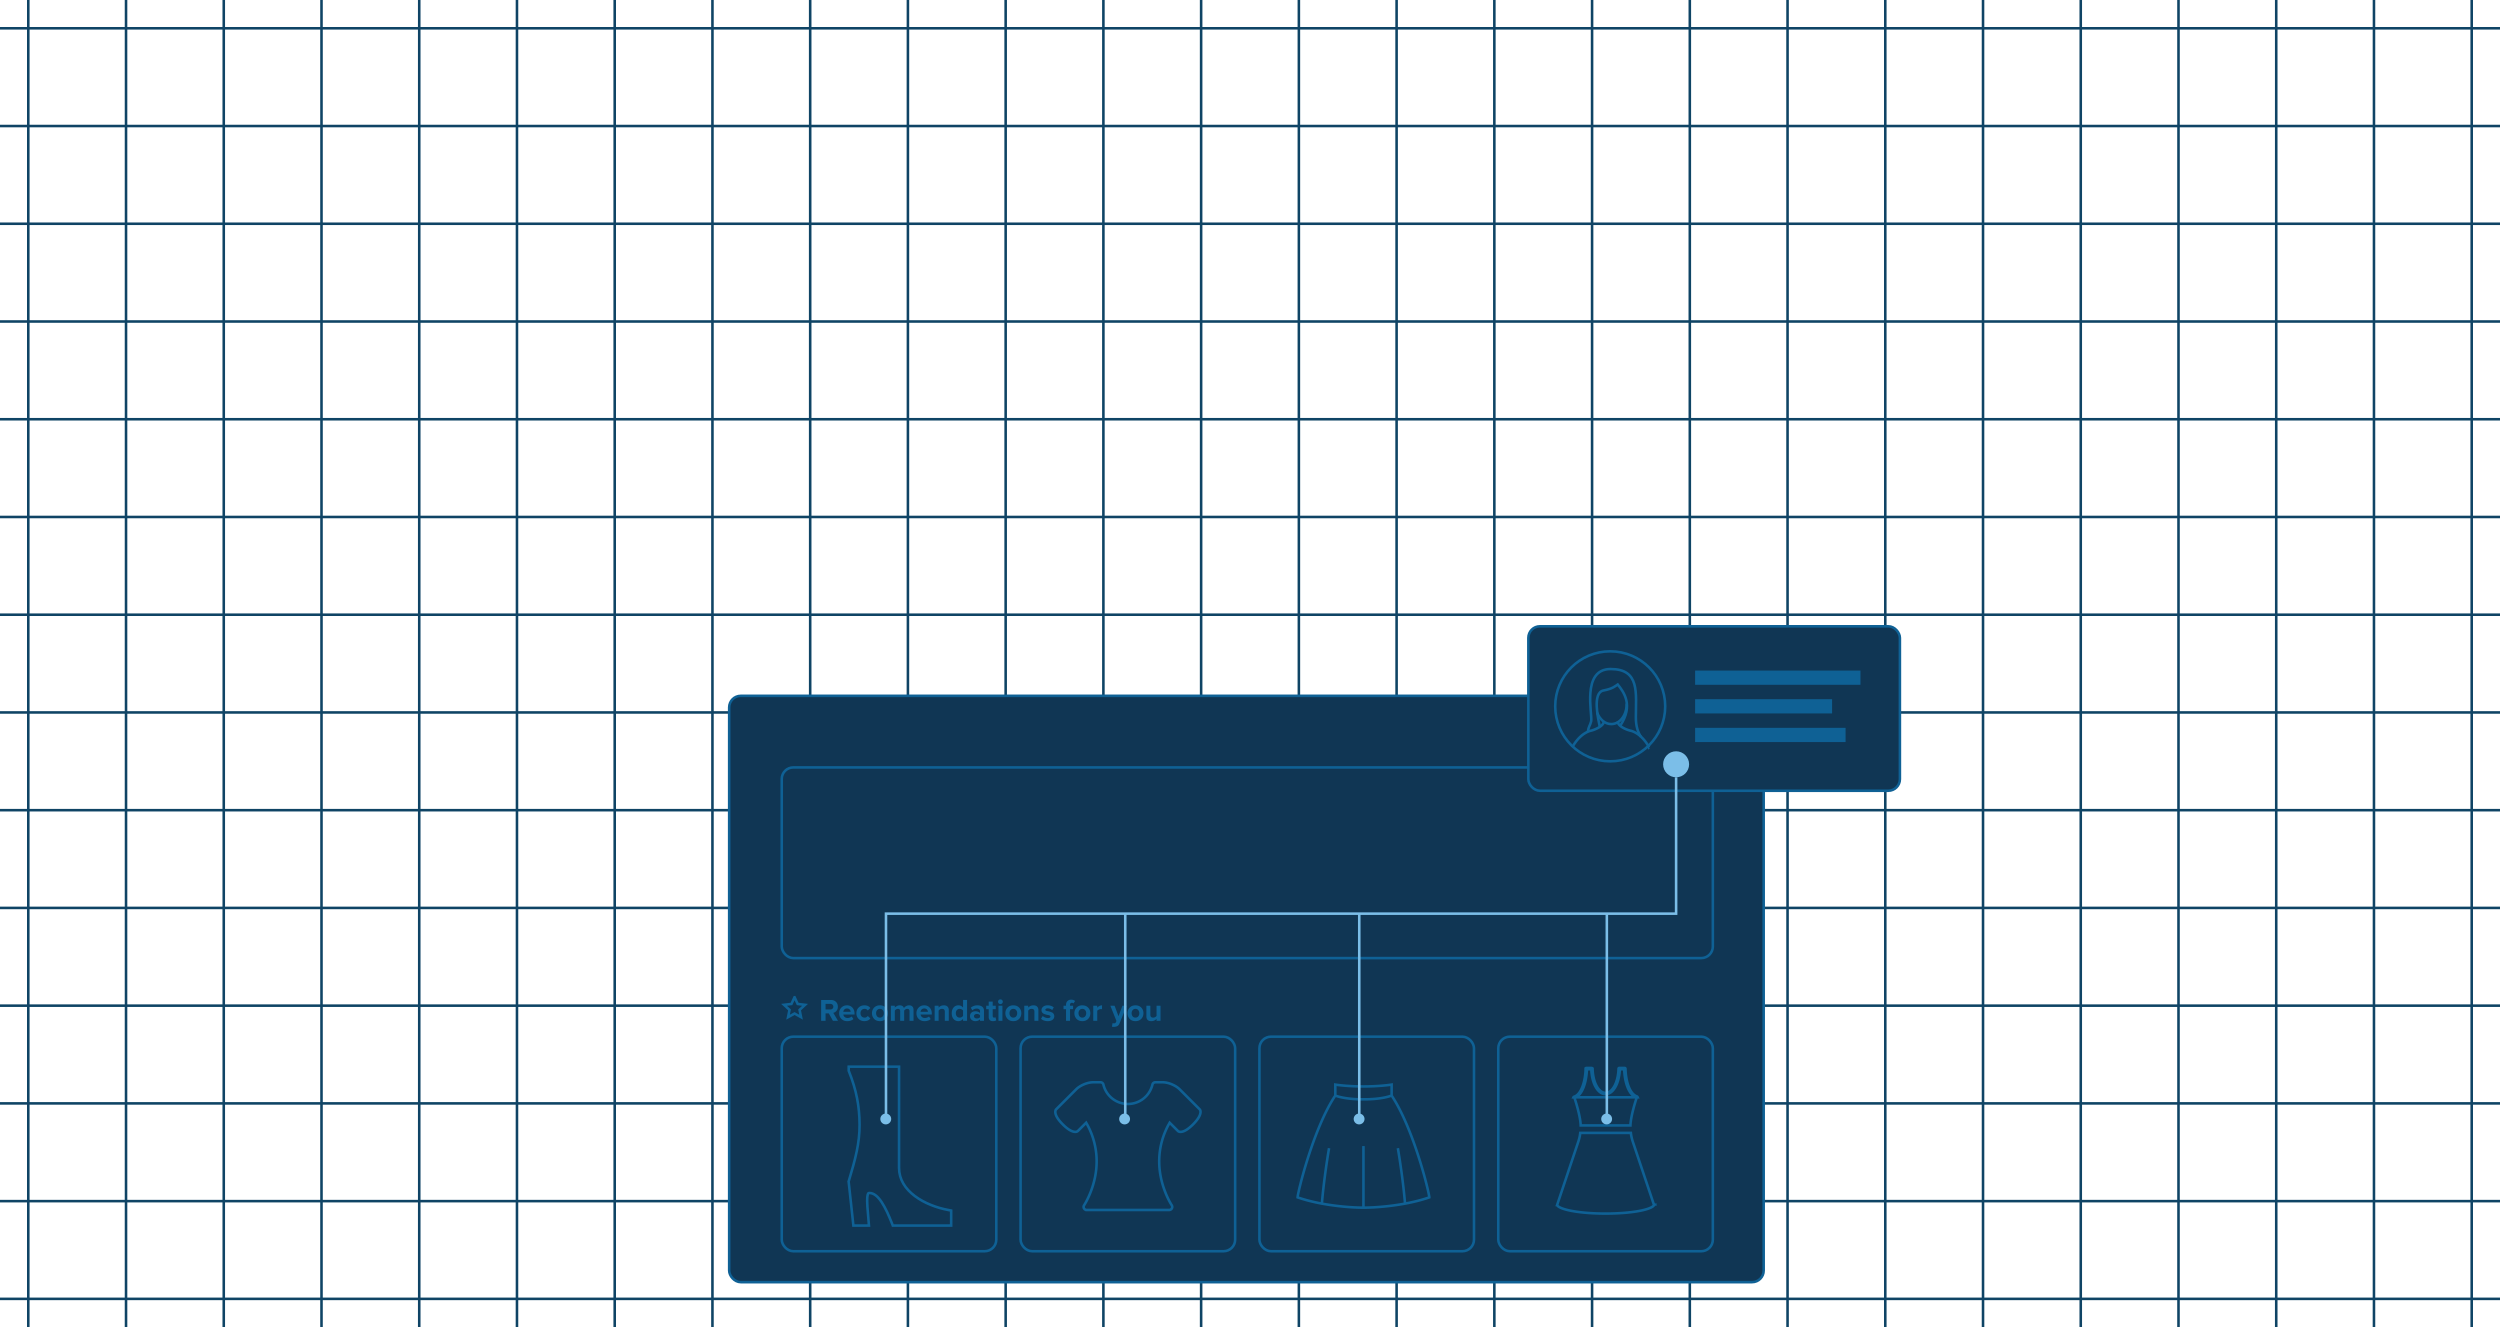 <svg width="972" height="516" fill="none" xmlns="http://www.w3.org/2000/svg"><path d="M10.999 0v516M48.999 0v516M86.999 0v516M124.999 0v516M162.999 0v516M200.999 0v516M238.999 0v516M276.999 0v516M314.999 0v516M352.999 0v516M390.999 0v516M428.999 0v516M466.999 0v516M504.999 0v516M542.999 0v516M580.999 0v516M618.999 0v516M656.999 0v516M694.999 0v516M732.999 0v516M770.999 0v516M808.999 0v516M846.999 0v516M884.999 0v516M922.999 0v516M960.999 0v516M0 505h972M0 467h972M0 429h972M0 391h972M0 353h972M0 315h972M0 277h972M0 239h972M0 201h972M0 163h972M0 125h972M0 87h972M0 49h972M0 11h972" stroke="#0F4465" stroke-miterlimit="10"/><rect x="283.5" y="270.539" width="402.221" height="227.961" rx="4.5" fill="#103654" stroke="#0F6195"/><rect x="303.938" y="403.057" width="83.422" height="83.422" rx="4.5" stroke="#0F6195"/><rect x="396.802" y="403.057" width="83.422" height="83.422" rx="4.5" stroke="#0F6195"/><rect x="489.665" y="403.057" width="83.422" height="83.422" rx="4.5" stroke="#0F6195"/><rect x="582.529" y="403.057" width="83.422" height="83.422" rx="4.5" stroke="#0F6195"/><rect x="303.938" y="298.374" width="362.013" height="74.135" rx="4.5" stroke="#0F6195"/><path d="M325.806 396.875h-1.977l-1.589-2.874h-1.261v2.874h-1.722v-8.088h3.784c.832 0 1.491.242 1.976.727.494.485.74 1.112.74 1.88 0 .663-.174 1.2-.521 1.613-.34.412-.756.675-1.249.788l1.819 3.08zm-3.02-4.39c.356 0 .647-.097.873-.291.227-.202.34-.469.34-.8 0-.332-.113-.594-.34-.788-.226-.202-.517-.303-.873-.303h-1.807v2.182h1.807zm6.613 4.536c-.906 0-1.654-.283-2.244-.849-.59-.566-.885-1.31-.885-2.232 0-.865.283-1.592.849-2.182.574-.59 1.301-.886 2.183-.886.873 0 1.58.3 2.122.898.541.59.812 1.366.812 2.328v.34h-4.353c.048.388.222.711.521.97.299.258.687.388 1.164.388.259 0 .538-.053.837-.158.307-.105.55-.246.728-.424l.679.994c-.59.542-1.395.813-2.413.813zm1.346-3.626a1.475 1.475 0 00-.4-.898c-.235-.266-.583-.4-1.043-.4-.437 0-.776.134-1.019.4a1.554 1.554 0 00-.424.898h2.886zm5.332 3.626c-.905 0-1.649-.287-2.231-.861-.582-.574-.873-1.314-.873-2.22 0-.897.291-1.633.873-2.207.582-.574 1.326-.861 2.231-.861 1.035 0 1.807.352 2.316 1.055l-1.006.946c-.283-.42-.696-.63-1.237-.63-.469 0-.853.157-1.152.473-.291.307-.437.715-.437 1.224 0 .51.146.922.437 1.237.299.316.683.473 1.152.473.525 0 .938-.21 1.237-.63l1.006.933c-.509.712-1.281 1.068-2.316 1.068zm8.295-.886c-.566.59-1.318.886-2.256.886-.938 0-1.689-.296-2.255-.886-.558-.598-.837-1.33-.837-2.195 0-.865.279-1.592.837-2.182.566-.59 1.317-.886 2.255-.886s1.69.296 2.256.886c.566.59.849 1.317.849 2.182s-.283 1.597-.849 2.195zm-3.347-.97c.267.324.63.485 1.091.485.461 0 .825-.161 1.092-.485.274-.331.412-.74.412-1.225 0-.477-.138-.877-.412-1.2-.267-.332-.631-.497-1.092-.497-.461 0-.824.165-1.091.497-.267.323-.4.723-.4 1.2 0 .485.133.894.4 1.225zm14.154 1.71h-1.552v-3.699c0-.622-.291-.933-.873-.933-.251 0-.485.068-.704.206-.21.137-.38.295-.509.473v3.953h-1.552v-3.699c0-.622-.291-.933-.873-.933a1.27 1.27 0 00-.691.206 1.758 1.758 0 00-.522.485v3.941h-1.54v-5.857h1.54v.764c.146-.21.4-.412.764-.606a2.34 2.34 0 011.152-.304c.849 0 1.391.356 1.625 1.068.186-.291.461-.542.825-.752.371-.21.768-.316 1.188-.316.55 0 .974.15 1.273.449.299.291.449.732.449 1.322v4.232zm4.263.146c-.905 0-1.653-.283-2.243-.849-.59-.566-.886-1.31-.886-2.232 0-.865.283-1.592.849-2.182.574-.59 1.302-.886 2.183-.886.873 0 1.581.3 2.122.898.542.59.813 1.366.813 2.328v.34h-4.354c.049.388.223.711.522.97.299.258.687.388 1.164.388.259 0 .537-.053.837-.158.307-.105.549-.246.727-.424l.679.994c-.59.542-1.394.813-2.413.813zm1.346-3.626a1.47 1.47 0 00-.4-.898c-.235-.266-.582-.4-1.043-.4-.436 0-.776.134-1.019.4a1.554 1.554 0 00-.424.898h2.886zm8.097 3.48h-1.54v-3.541c0-.727-.36-1.091-1.079-1.091-.558 0-1.002.23-1.334.691v3.941h-1.54v-5.857h1.54v.764c.509-.606 1.193-.91 2.049-.91.631 0 1.104.166 1.419.498.324.331.485.788.485 1.37v4.135zm7.108 0h-1.553v-.752c-.477.598-1.079.898-1.806.898-.76 0-1.383-.271-1.868-.813-.485-.55-.728-1.302-.728-2.255 0-.938.243-1.686.728-2.244.485-.558 1.108-.837 1.868-.837.743 0 1.346.3 1.806.898v-2.983h1.553v8.088zm-2.887-1.225c.259 0 .514-.06.764-.182.251-.129.441-.291.57-.485v-2.073a1.386 1.386 0 00-.57-.473 1.639 1.639 0 00-.764-.194c-.436 0-.792.157-1.067.473-.275.315-.412.727-.412 1.237 0 .501.137.909.412 1.224.275.316.631.473 1.067.473zm9.47 1.225h-1.54v-.606c-.42.501-1.039.752-1.855.752a2.2 2.2 0 01-1.419-.51c-.412-.347-.618-.824-.618-1.431 0-.63.202-1.103.606-1.418a2.285 2.285 0 011.431-.473c.833 0 1.451.238 1.855.715v-.788a.854.854 0 00-.351-.716c-.235-.177-.546-.266-.934-.266-.639 0-1.209.23-1.71.691l-.582-1.031c.695-.614 1.548-.922 2.559-.922.752 0 1.366.174 1.843.522.477.348.715.913.715 1.698v3.783zm-2.777-.897c.574 0 .987-.17 1.237-.51v-.727c-.25-.34-.663-.51-1.237-.51-.315 0-.578.081-.788.243a.752.752 0 00-.315.643c0 .266.105.477.315.63.21.154.473.231.788.231zm6.269 1.043c-.541 0-.954-.138-1.237-.413-.282-.275-.424-.671-.424-1.188v-3.056h-.97v-1.346h.97v-1.601h1.552v1.601h1.189v1.346h-1.189v2.644c0 .185.049.339.146.46a.47.47 0 00.388.182c.242 0 .42-.056.533-.17l.328 1.165c-.283.25-.712.376-1.286.376zm2.897-6.634a.921.921 0 01-.655-.266.921.921 0 01-.266-.655c0-.251.089-.465.266-.643a.918.918 0 01.655-.267.89.89 0 01.655.267.876.876 0 01.267.643c0 .25-.089.469-.267.655a.893.893 0 01-.655.266zm.776 6.488h-1.54v-5.857h1.54v5.857zm6.499-.74c-.566.59-1.318.886-2.255.886-.938 0-1.69-.296-2.256-.886-.558-.598-.837-1.33-.837-2.195 0-.865.279-1.592.837-2.182.566-.59 1.318-.886 2.256-.886.937 0 1.689.296 2.255.886.566.59.849 1.317.849 2.182s-.283 1.597-.849 2.195zm-3.347-.97c.267.324.631.485 1.092.485.46 0 .824-.161 1.091-.485.275-.331.412-.74.412-1.225 0-.477-.137-.877-.412-1.2-.267-.332-.631-.497-1.091-.497-.461 0-.825.165-1.092.497-.266.323-.4.723-.4 1.2 0 .485.134.894.4 1.225zm10.832 1.71h-1.54v-3.541c0-.727-.36-1.091-1.08-1.091-.557 0-1.002.23-1.333.691v3.941h-1.54v-5.857h1.54v.764c.509-.606 1.192-.91 2.049-.91.63 0 1.103.166 1.419.498.323.331.485.788.485 1.37v4.135zm3.639.146c-.509 0-.999-.081-1.467-.243a3.276 3.276 0 01-1.152-.667l.667-1.079c.226.21.533.396.921.558.388.161.756.242 1.104.242.323 0 .566-.056.727-.17a.526.526 0 00.255-.46c0-.146-.089-.263-.267-.352a1.871 1.871 0 00-.643-.206 9.027 9.027 0 01-.836-.182 6.041 6.041 0 01-.837-.291 1.615 1.615 0 01-.643-.534c-.17-.25-.254-.558-.254-.921 0-.518.214-.954.642-1.31.429-.356 1.015-.534 1.759-.534.905 0 1.693.267 2.364.801l-.618 1.055a2.159 2.159 0 00-.752-.485 2.494 2.494 0 00-.982-.194c-.275 0-.497.056-.667.169-.17.106-.255.243-.255.413 0 .129.085.238.255.327.17.081.384.142.642.182.259.041.538.105.837.194.299.081.578.182.837.303.259.113.473.299.643.558.169.259.254.574.254.946 0 .55-.226 1.002-.679 1.358-.444.348-1.063.522-1.855.522zm8.663-.146h-1.552v-4.511h-.97v-1.346h.97v-.315c0-.623.182-1.116.546-1.48.363-.372.84-.558 1.431-.558.679 0 1.188.182 1.528.546l-.583.91c-.161-.162-.375-.243-.642-.243a.703.703 0 00-.534.218c-.129.138-.194.34-.194.607v.315h1.189v1.346h-1.189v4.511zm7.047-.74c-.566.59-1.317.886-2.255.886s-1.69-.296-2.256-.886c-.557-.598-.836-1.33-.836-2.195 0-.865.279-1.592.836-2.182.566-.59 1.318-.886 2.256-.886.938 0 1.689.296 2.255.886.566.59.849 1.317.849 2.182s-.283 1.597-.849 2.195zm-3.347-.97c.267.324.631.485 1.092.485.461 0 .824-.161 1.091-.485.275-.331.413-.74.413-1.225 0-.477-.138-.877-.413-1.2-.267-.332-.63-.497-1.091-.497-.461 0-.825.165-1.092.497-.266.323-.4.723-.4 1.2 0 .485.134.894.4 1.225zm6.879 1.71h-1.54v-5.857h1.54v.8c.218-.275.497-.501.836-.679.34-.178.684-.267 1.031-.267v1.504a2.025 2.025 0 00-1.249.158c-.291.129-.497.287-.618.473v3.868zm5.726 2.292l.23-1.383c.146.065.308.097.485.097.413 0 .684-.141.813-.424l.218-.497-2.377-5.942h1.65l1.527 4.074 1.528-4.074h1.662l-2.753 6.815c-.202.517-.485.877-.849 1.079-.364.21-.82.324-1.37.34-.283 0-.538-.029-.764-.085zm11.395-3.032c-.566.59-1.318.886-2.256.886-.937 0-1.689-.296-2.255-.886-.558-.598-.837-1.33-.837-2.195 0-.865.279-1.592.837-2.182.566-.59 1.318-.886 2.255-.886.938 0 1.69.296 2.256.886.566.59.849 1.317.849 2.182s-.283 1.597-.849 2.195zm-3.347-.97c.267.324.631.485 1.091.485.461 0 .825-.161 1.092-.485.275-.331.412-.74.412-1.225 0-.477-.137-.877-.412-1.2-.267-.332-.631-.497-1.092-.497-.46 0-.824.165-1.091.497-.267.323-.4.723-.4 1.2 0 .485.133.894.4 1.225zm10.832 1.71h-1.54v-.74c-.526.59-1.213.886-2.062.886-.63 0-1.103-.162-1.419-.486-.315-.323-.473-.776-.473-1.358v-4.159h1.54v3.553c0 .719.36 1.079 1.08 1.079.541 0 .986-.222 1.334-.667v-3.965h1.54v5.857z" fill="#0F6195"/><rect x="594.222" y="243.5" width="144.46" height="63.944" rx="4.5" fill="#103654" stroke="#0F6195"/><circle cx="626.047" cy="274.616" r="21.383" fill="#103654" stroke="#0F6195"/><path d="M611.376 290.569c.105-.286.231-.557.382-.803 1.397-2.275 3.617-4.72 6.488-5.604 1.904-.368 5.309-1.941 5.309-3.643m17.548 10.05a4.499 4.499 0 00-.382-.803c-1.397-2.275-3.617-4.72-6.488-5.604-1.904-.368-5.239-1.885-5.239-3.587" stroke="#0F6195"/><path d="M632.466 273.573c0 4.506-2.631 7.948-6.027 7.948-2.397 0-4.474-1.82-5.488-4.475" stroke="#0F6195"/><path d="M622.017 282.648c-.592-2.838-3.075-13.362 1.418-14.189 3.595-.662 4.706-1.782 5.534-2.334 2.404 2.996 6.207 8.125.97 16.05m-12.534 2.364c.119-2.01.828-2.364 1.231-4.082.605-2.574-3.902-20.337 7.568-20.337 11.469 0 9.814 9.341 9.814 18.8 0 3.254.736 5.759 1.961 7.511" stroke="#0F6195"/><path fill="#0F6195" d="M659.062 260.715h64.285v5.533h-64.285zM659.062 271.849h53.251v5.533h-53.251zM659.062 282.983h58.499v5.533h-58.499z"/><path d="M308.925 387.711l1.094 2.372.117.254.278.033 2.594.307-1.918 1.774-.205.19.055.275.509 2.562-2.28-1.276-.244-.137-.244.137-2.28 1.276.509-2.562.055-.275-.206-.19-1.918-1.774 2.595-.307.278-.033.117-.254 1.094-2.372zM329.979 416.223v.096l.035.089.053.132s0 0 0 0c2.93 7.337 4.095 13.613 4.133 20.633.039 7.363-1.634 13.487-4.172 21.927l-.05.152-.038.112.017.116.025.177 1.688 15.633v.002l.079.763.046.449h6.061l-.046-.543-.08-.923v-.003c-.424-4.666-.688-7.798-.527-9.592.08-.895.266-1.316.373-1.455.066-.086.093-.098.115-.107.043-.017.14-.04.385-.04 1.598 0 3.138 1.199 4.677 3.498 1.523 2.275 2.862 5.352 4.039 8.293l.209.55.123.322h22.689v-5.846l-.406-.078-.686-.132-.005-.001c-4.473-.814-9.371-2.658-13.058-5.447-3.682-2.787-6.107-6.39-6.107-10.946V414.72H329.979v1.503z" stroke="#0F6195"/><mask id="a" fill="#fff"><path d="M604.887 468.45h.005l-.002-.028-.003.028z"/></mask><path d="M604.887 468.45l-.992-.132-.15 1.132h1.142v-1zm.005 0v1h1.118l-.124-1.11-.994.11zm-.002-.028h1l-1.991-.132.991.132zm-.003 1.028h.005v-2h-.005v2zm.005-1l.994-.11v.002l.001.002v.004l.001.009c0 .001.002.027.002.065h-2c0 .049.004.09.005.101l.002.024.001.008v.005l.994-.11zm-.993-.16l-.004.028 1.983.264.004-.028-1.983-.264z" fill="#0F6195" mask="url(#a)"/><path d="M631.988 415.54c.143 5.67 2.009 9.958 4.407 10.729.157.049.28.219.343.367l-24.979-.011c.068-.156.194-.197.355-.249l.007-.003c2.38-.805 4.229-5.216 4.373-10.861m15.494.028c-.009-.318-.248-.317-.554-.314h-1.508l-.132-.002c-.282-.006-.496-.011-.506.29m2.7.026l-.499.014h-.001v-.005l.001.004.499-.013zm-2.7-.026c-.158 5.336-2.355 9.395-5.045 9.395-2.688 0-4.887-3.979-5.047-9.315m10.092-.08l.5.016v-.001-.004.003l-.5-.014zm-10.092.08c-.012-.345-.295-.37-.64-.37h-1.422a5.73 5.73 0 01-.134-.002c-.283-.006-.496-.011-.506.29m2.702.082l-.499.016h-.001v-.005l.001.004.499-.015zm-2.702-.082l.5.016v-.001-.004.002l-.5-.013zm-4.28 11.43a.56.56 0 01.002-.073.008.008 0 01.005-.002l.047-.016.008-.002h0l.005-.002c1.402-.474 2.534-1.952 3.328-3.901.787-1.931 1.288-4.434 1.379-7.224h.008l.138.002h1.422c.058 0 .105.001.144.003.095 2.678.694 5.044 1.632 6.765.942 1.728 2.297 2.917 3.911 2.917 1.619 0 2.973-1.214 3.912-2.959.928-1.724 1.523-4.079 1.626-6.726h.008l.137.002h1.515l.04-.001h.012c.088 2.812.594 5.302 1.391 7.209.799 1.911 1.935 3.341 3.335 3.803a.298.298 0 01.058.092l.002.013a.334.334 0 01.004.067.326.326 0 01-.007.069l-.003.016-.011.022-.009.028.474.159-.474-.159h0l-.001.001-.001.005-.005.016-.021.061-.076.233a73.117 73.117 0 00-1.087 3.722c-.537 2.055-1.084 4.56-1.147 6.489h-19.347c-.063-1.926-.605-4.414-1.139-6.451a71.191 71.191 0 00-1.078-3.689l-.075-.231-.02-.061-.006-.016-.001-.004v-.001h-.001l-.473.16.473-.16-.009-.029-.01-.02a.676.676 0 01-.015-.127z" stroke="#0F6195"/><mask id="b" fill="#fff"><path d="M643.591 468.45h.004l-.002-.024a.187.187 0 01-.002.024z"/></mask><path d="M643.591 468.45l-.99-.141-.163 1.141h1.153v-1zm.004 0v1h1.079l-.082-1.077-.997.077zm-.002-.024l.997-.077-1.997.077h1zm-.002 1.024h.004v-2h-.004v2zm1.001-1.077l-.002-.024-1.994.154.001.024 1.995-.154zm-1.999.053a.812.812 0 01.007-.11v-.003l.001-.002v-.001-.001l.99.141.99.141v-.001-.003l.001-.004.001-.011.004-.03c.002-.019.006-.063.006-.116h-2z" fill="#0F6195" mask="url(#b)"/><path d="M643.595 468.388l-.001.017h-.003m.004-.017s0 0 0 0m0 0s0 0 0 0m0 0l-.002.007a.036.036 0 00-.002.01m.004-.017v-.001.001zm-.004.017l.002.023.001-.023h-.003z" stroke="#0F6195"/><mask id="c" fill="#fff"><path d="M604.887 468.359l.003.062.004-.038c0-.007-.007-.015-.007-.024z"/></mask><path d="M604.89 468.421l-.997.071 1.993.028-.996-.099zm.004-.038l.995.1.005-.05v-.05h-1zm.993-.024l-.001.024c0 .004 0 .037-.005.079 0 .004-.007.09-.038.191-.002.006-.063.239-.272.435-.138.109-.517.257-.75.269a1.752 1.752 0 01-.636-.286c-.165-.162-.227-.341-.232-.354a.896.896 0 01-.036-.116c-.011-.041-.016-.074-.018-.084l-.007-.052-.001-.019-.002-.015v-.01.013l.004.058 1.995-.142-.002-.027-.001-.017-.001-.018-.001-.016-.002-.019a.79.79 0 00-.024-.136 1.03 1.03 0 00-.036-.116c-.006-.014-.068-.192-.232-.354a1.766 1.766 0 00-.637-.286c-.232.012-.611.16-.75.269-.209.196-.269.428-.271.435-.031.101-.038.186-.039.191a1.14 1.14 0 00-.005.079v.024h2zm-.001.161l.003-.037-1.99-.199-.004.037 1.991.199zm.008-.137a.989.989 0 00-.063-.352l-.016-.041-.012-.028-.007-.014-.001-.002c0-.001 0 0 0 0l.005.009a.99.99 0 01.087.404h-2a1.006 1.006 0 00.082.403l.011.024.006.012v.001l.001.001-.001-.001-.005-.011-.011-.025a2 2 0 01-.015-.039l-.019-.056a1.013 1.013 0 01-.042-.285h2z" fill="#0F6195" mask="url(#c)"/><path d="M605.404 468.499l7.948-23.747.001-.002c.518-1.507.86-2.585 1.05-4.276h19.675c.191 1.692.533 2.78 1.05 4.291l.001.002 7.953 23.729c-.021.097-.086.225-.25.386-.207.203-.535.422-1.001.644-.929.443-2.301.853-4.034 1.2-3.457.692-8.248 1.116-13.555 1.116-5.302 0-10.087-.424-13.543-1.115-1.732-.347-3.104-.755-4.035-1.198-.467-.222-.797-.44-1.006-.644-.165-.161-.232-.289-.254-.386zM419.115 439.699a1.188 1.188 0 01-.459.285 1.508 1.508 0 01-.237.058c-1.128.184-2.829-.499-5.206-2.876-2.377-2.377-3.06-4.078-2.876-5.206a1.5 1.5 0 01.058-.236c.059-.173.156-.331.285-.46l7.743-7.742c.759-.76 1.861-1.448 3.064-1.946s2.468-.79 3.541-.79h2.826c.551 0 1.03.379 1.157.915a9.79 9.79 0 0019.049 0 1.19 1.19 0 011.157-.915h2.826c1.076 0 2.34.291 3.542.788 1.201.498 2.302 1.186 3.063 1.948l7.743 7.742c.129.129.227.287.285.46a1.5 1.5 0 01.058.236c.184 1.128-.499 2.829-2.876 5.206-2.377 2.377-4.078 3.06-5.206 2.876a1.5 1.5 0 01-.236-.058 1.192 1.192 0 01-.46-.285l-2.723-2.724-.467-.467-.323.576a27.988 27.988 0 00-1.308 2.665 29.774 29.774 0 00-2.436 11.773c0 4.271.919 8.401 2.447 12.222a33.649 33.649 0 001.682 3.592c.198.363.381.681.545.95.093.153.159.256.192.305.526.79-.04 1.848-.989 1.848h-32.081a1.188 1.188 0 01-.988-1.848c.032-.049.098-.152.191-.305.164-.269.347-.587.546-.95a33.85 33.85 0 001.681-3.592c1.528-3.821 2.447-7.951 2.447-12.222 0-4.261-.914-8.221-2.436-11.773a27.988 27.988 0 00-1.308-2.665l-.323-.576-.466.467-2.724 2.724zM530.107 469.531c-3.13.019-9.472-.325-16.168-1.568m16.168 1.568c3.131.019 9.473-.325 16.169-1.568m-16.169 1.568v-23.946m-10.95-19.623c-8.599 12.868-14.649 37.882-14.649 39.579 3.022 1.046 6.266 1.834 9.431 2.422m5.218-42.001c3.512 1.299 8.763 1.503 10.95 1.443 2.187.06 7.439-.144 10.951-1.443m-21.901 0v-4.269c1.468.24 5.712.721 10.95.721 5.239 0 9.483-.481 10.951-.721v4.269m-24.324 20.451c-.632 3.607-2.077 12.966-2.795 21.55m27.119-42.001c8.598 12.868 14.649 37.882 14.649 39.579-3.022 1.046-6.266 1.834-9.431 2.422m0 0c-.718-8.584-2.163-17.943-2.796-21.55" stroke="#0F6195"/><circle cx="651.672" cy="297.156" r="5.054" fill="#7BBEE8"/><circle cx="624.662" cy="435.06" r="2.111" fill="#7BBEE8"/><circle cx="528.421" cy="435.06" r="2.111" fill="#7BBEE8"/><circle cx="437.246" cy="435.06" r="2.111" fill="#7BBEE8"/><circle cx="344.382" cy="435.06" r="2.111" fill="#7BBEE8"/><path d="M651.672 302.21v53.016H343.973M344.473 355.226v80.218M437.496 355.226v80.218M528.478 355.226v80.218M624.74 355.226v80.218" stroke="#7BBEE8"/></svg>